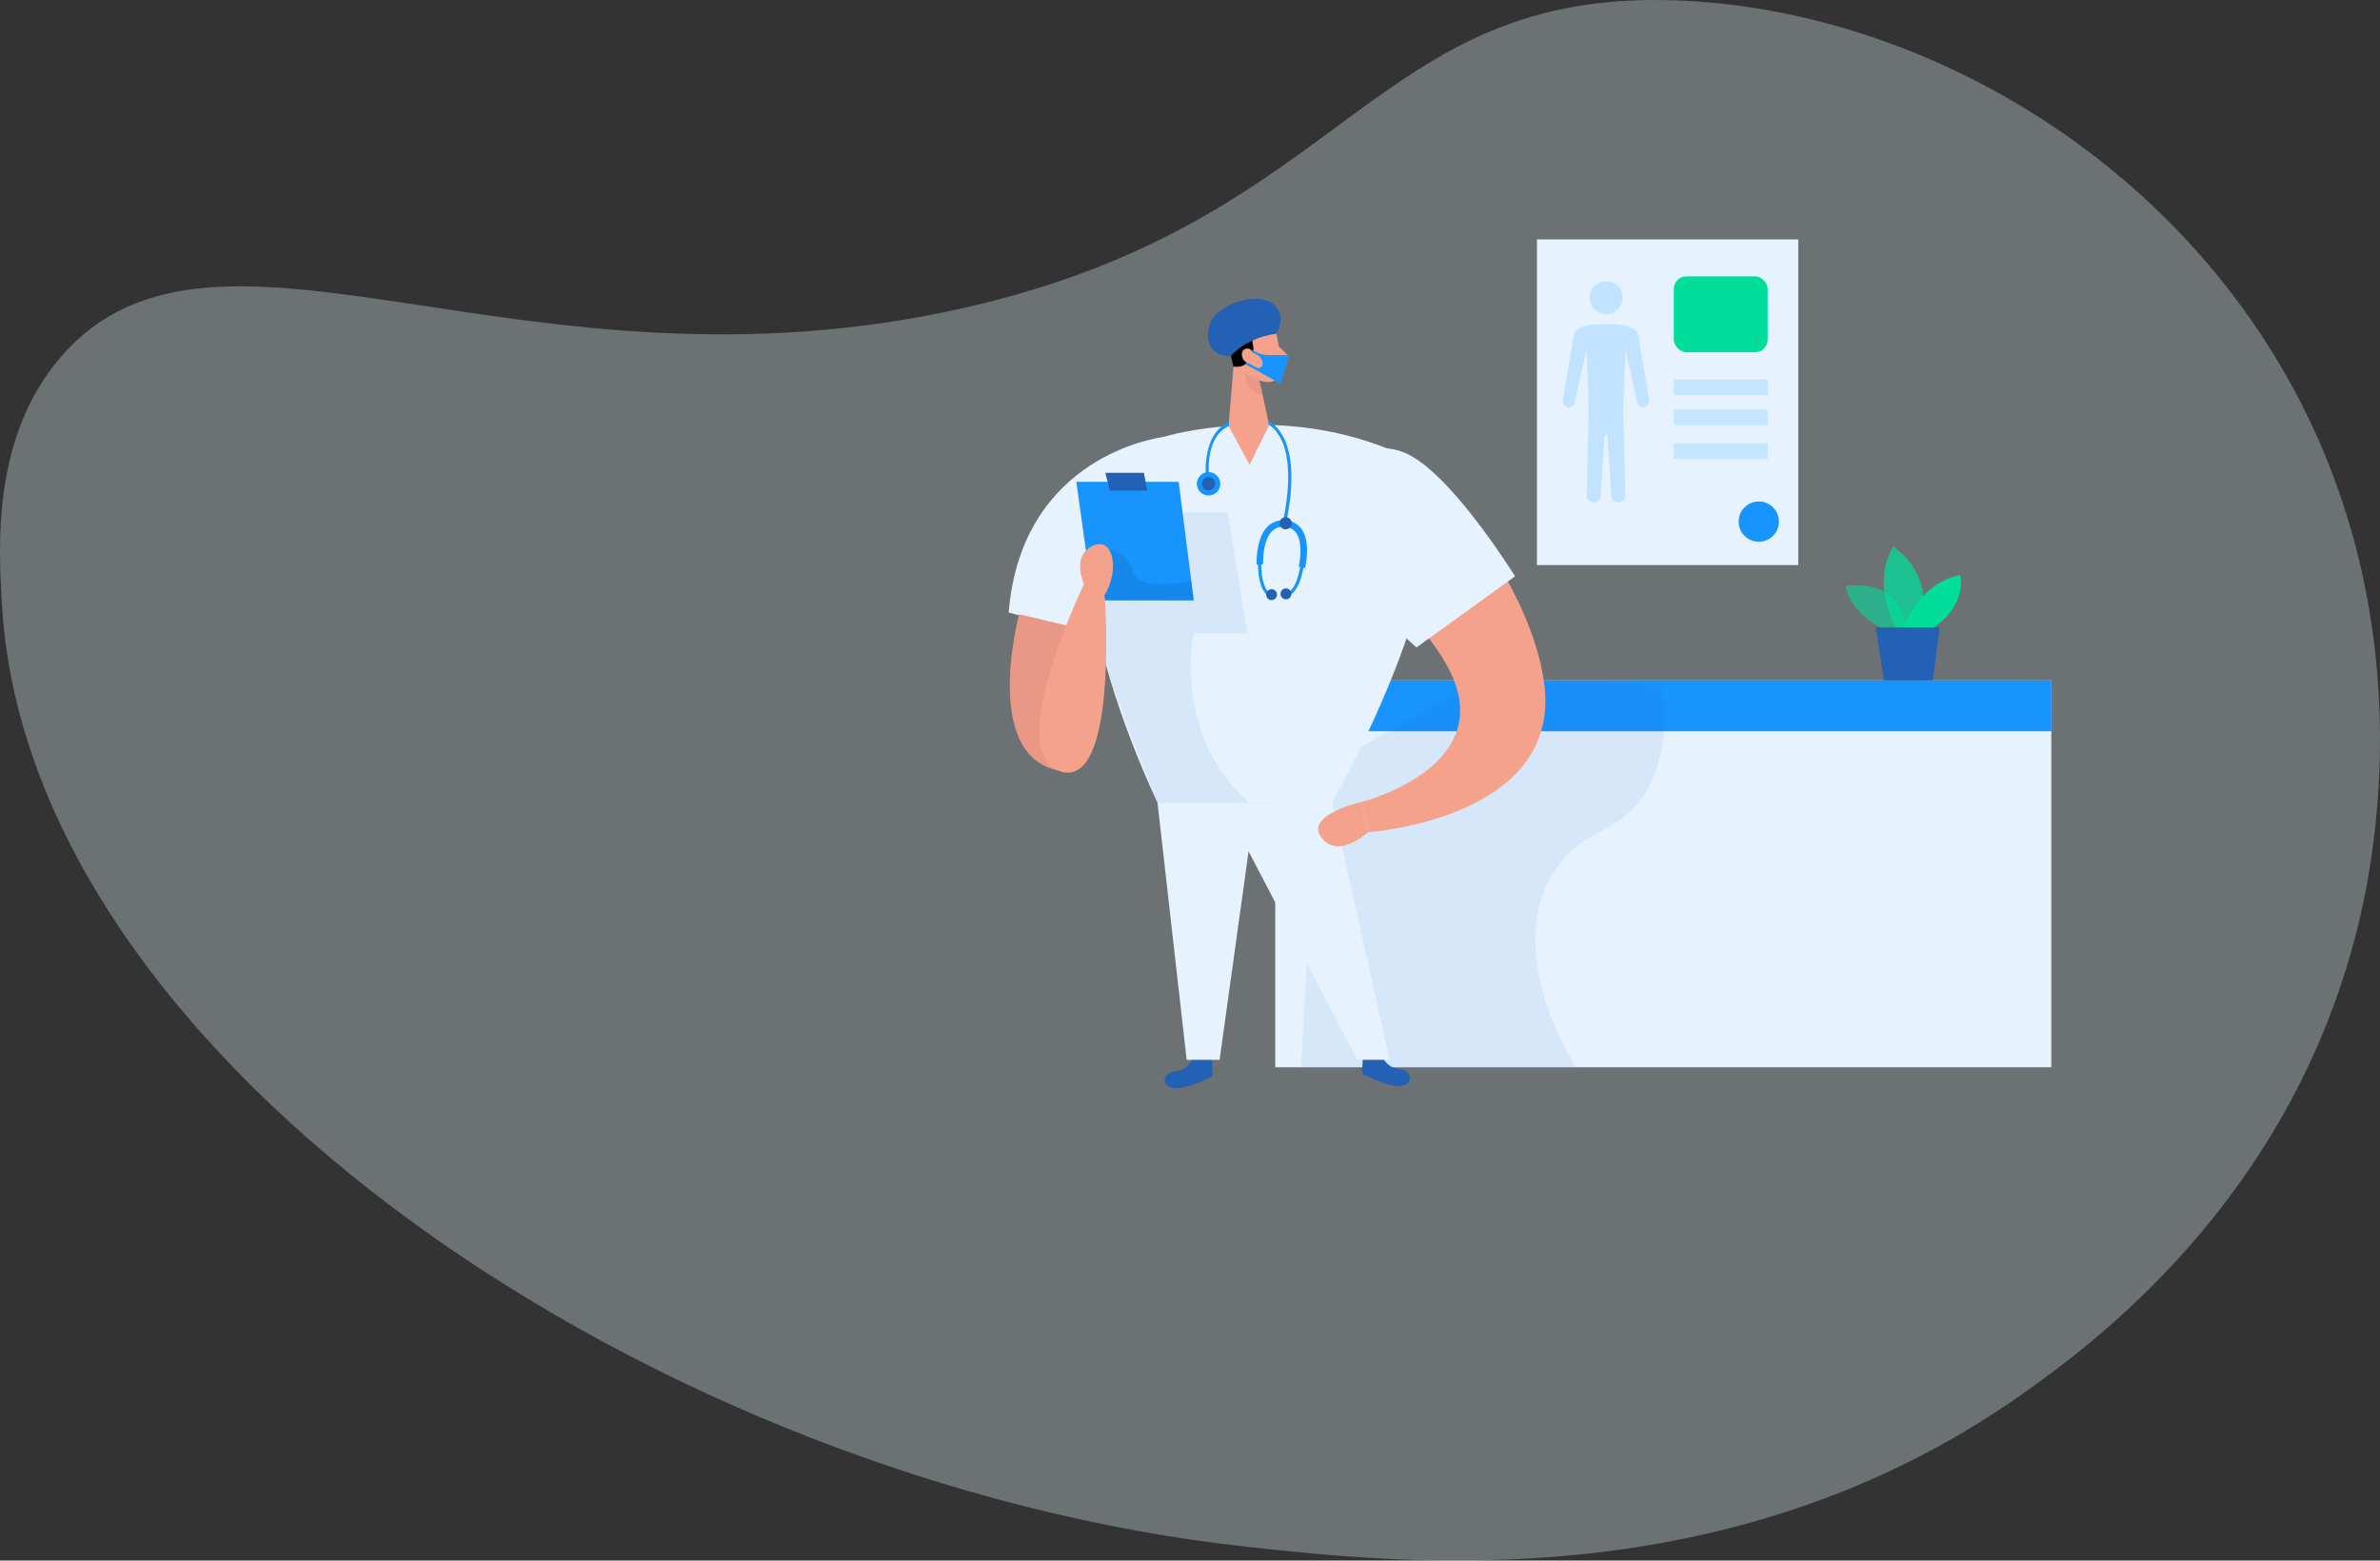 <svg xmlns="http://www.w3.org/2000/svg" width="943.749" height="618.916" viewBox="0 0 943.749 618.916">
  <rect x="0" y="0" width="943.749" height="618.916" fill="#333333" stroke="none"/>
  <g id="Group_5538" data-name="Group 5538" transform="translate(260.749 -111)">
    <path id="Path_15701" data-name="Path 15701" d="M-154.953,356.268c61.376-70.487,182.582,20.7,358.2-19.207,152.109-34.582,160.86-126.439,282.392-121.884,88.789,3.31,185.541,54.578,238.714,143.895C783,457.551,761.68,557.81,755.7,582.139c-26.713,109.124-106,166.687-133.968,186.348-115.24,80.953-244.555,66.767-306.592,59.992C82.1,802.957-167.386,636.583-178.495,455.7-179.971,432.021-182.658,388.1-154.953,356.268Z" transform="translate(-81.412 -104.014)" fill="#e6f3ff" opacity="0.32"/>
    <g id="doctor_two_color" transform="translate(118.109 181.535)">
      <rect id="Rectangle_1933" data-name="Rectangle 1933" width="103.627" height="129.162" transform="translate(230.59 24.415)" fill="#e6f3ff"/>
      <rect id="Rectangle_1937" data-name="Rectangle 1937" width="307.737" height="153.444" transform="translate(126.823 199.303)" fill="#e6f3ff"/>
      <rect id="Rectangle_1938" data-name="Rectangle 1938" width="307.737" height="20.177" transform="translate(126.823 199.303)" fill="#1894ff"/>
      <path id="Path_14183" data-name="Path 14183" d="M286.219,140.678s-15.2-4.077-18.549-18.187c0,0,23.475-4.843,24.254,19.481Z" transform="translate(85.249 39.478)" fill="#00de9a" opacity="0.58"/>
      <path id="Path_14184" data-name="Path 14184" d="M283.749,143.479s-10.673-16.7-1.392-32.409c0,0,17.909,11.271,10.061,32.409Z" transform="translate(89.515 35.16)" fill="#00de9a" opacity="0.73"/>
      <path id="Path_14185" data-name="Path 14185" d="M284.25,140.307s5.566-17.714,22.431-21.137c0,0,3.214,11.48-10.868,21.137Z" transform="translate(91.741 38.331)" fill="#00de9a"/>
      <path id="Path_14186" data-name="Path 14186" d="M276.34,134.11l3.173,21.012h19.356l2.769-21.012Z" transform="translate(88.644 44.181)" fill="#2361b5"/>
      <circle id="Ellipse_40" data-name="Ellipse 40" cx="6.54" cy="6.54" r="6.54" transform="translate(251.477 41.016)" fill="#c2e3ff"/>
      <path id="Path_14193" data-name="Path 14193" d="M217.025,52.027c-.849-4.759-12.176-4.4-12.774-4.383s-11.912-.376-12.76,4.383c-.71,3.966-3.354,19.913-4.328,25.813a2.379,2.379,0,0,0,1.809,2.783h0a2.393,2.393,0,0,0,2.867-1.809l4.689-20.97.877,23.308-.807,34.427a2.783,2.783,0,0,0,2.449,2.783h0a2.783,2.783,0,0,0,3.117-2.588l1.475-23.656a.612.612,0,1,1,1.225,0l1.489,23.656a2.783,2.783,0,0,0,3.117,2.588h0a2.783,2.783,0,0,0,2.449-2.783l-.807-34.427L212,57.774l4.662,20.984a2.394,2.394,0,0,0,2.867,1.809h0a2.393,2.393,0,0,0,1.823-2.783C220.351,71.939,217.721,55.992,217.025,52.027Z" transform="translate(53.71 10.322)" fill="#c2e3ff"/>
      <rect id="Rectangle_1939" data-name="Rectangle 1939" width="37.223" height="30.085" rx="5" transform="translate(284.86 39.068)" fill="#00de9a"/>
      <rect id="Rectangle_1940" data-name="Rectangle 1940" width="37.223" height="6.123" transform="translate(284.86 79.951)" fill="#1894ff" opacity="0.16"/>
      <rect id="Rectangle_1941" data-name="Rectangle 1941" width="37.223" height="6.123" transform="translate(284.86 91.932)" fill="#1894ff" opacity="0.16"/>
      <rect id="Rectangle_1942" data-name="Rectangle 1942" width="37.223" height="6.123" transform="translate(284.86 105.333)" fill="#1894ff" opacity="0.16"/>
      <circle id="Ellipse_41" data-name="Ellipse 41" cx="7.987" cy="7.987" r="7.987" transform="translate(310.575 128.349)" fill="#1894ff"/>
      <path id="Path_14178" data-name="Path 14178" d="M255.6,152.23s8.349,41.746-23.656,56.594-34.44,54.1-10.325,93.845H112.51l6.665-117.5,64.01-35.957,55.661.7Z" transform="translate(24.5 50.093)" fill="#2361b5" opacity="0.08"/>
      <g id="doctor_two_color-2" data-name="doctor_two_color" transform="translate(-28.349 26.674)">
        <path id="Path_14176" data-name="Path 14176" d="M108.973,64.25S54.241,71.953,50.3,133.4l37.81,8.987Z" transform="translate(0.103 12.201)" fill="#1894ff"/>
        <path id="Path_14177" data-name="Path 14177" d="M109.439,64.25S54.273,72.1,50.3,134.68l38.11,9.154Z" transform="matrix(1, 0.017, -0.017, 1, 1.458, 10.202)" fill="#e6f3ff"/>
        <path id="Path_14179" data-name="Path 14179" d="M53.626,118.73s-16.793,62.409,21.287,62.525l12.518-32.1L81.152,125.3Z" transform="translate(0 27.666)" fill="#f4a28c"/>
        <path id="Path_14180" data-name="Path 14180" d="M53.626,118.73s-16.793,62.409,21.287,62.525l12.518-32.1L81.152,125.3Z" transform="translate(0 27.666)" fill="#ce8172" opacity="0.31"/>
        <path id="Path_14181" data-name="Path 14181" d="M109.428,255.14s-1.99,5.6-7.036,6.034-6.419,5.392-1.81,6.663,16.228-4.609,16.228-4.609l-.347-7.28Z" transform="translate(13.578 66.389)" fill="#2361b5"/>
        <path id="Path_14182" data-name="Path 14182" d="M166.1,254.47s1.99,5.6,7.036,6.047,6.355,5.379,1.81,6.65-16.241-4.6-16.241-4.6l.359-7.292Z" transform="translate(30.875 66.199)" fill="#2361b5"/>
        <path id="Path_14187" data-name="Path 14187" d="M140.316,41.765l-3.171-3.12h0c-.539-3.338-1.194-5.854-1.194-5.854-1.155-5.662-10.053-8.409-14.688-3.736a8.486,8.486,0,0,0-2.221,9.591l4.16,7.7c1.862,4.75,6.163,6.111,9.4,6.419a4.75,4.75,0,0,0,5.135-4.339,26.542,26.542,0,0,0,0-3.364l1.977-.732a1.515,1.515,0,0,0,.6-2.568Z" transform="translate(19.435 1.536)" fill="#f4a28c"/>
        <path id="Path_14188" data-name="Path 14188" d="M119.881,38.68l-2.581,30.9,17.127.205-4.879-22.006Z" transform="translate(19.122 4.942)" fill="#f4a28c"/>
        <path id="Path_14189" data-name="Path 14189" d="M114.71,33.641c3.2,1.618,3.646,5.572,4.481,8.987l1.014,4.25a6.419,6.419,0,0,0,7.228-3.852,7.6,7.6,0,0,0,.424-5.135,2.735,2.735,0,0,1,2.4-3.492l1.412-.141a12.223,12.223,0,0,0,5.135-1.862h0l-.5-6.676" transform="translate(18.387 1.263)"/>
        <path id="Path_14190" data-name="Path 14190" d="M126.429,39.592s-.668-3.582-3.325-2.85-1.708,5.906,2.041,5.777Z" transform="translate(20.341 4.364)" fill="#f4a28c"/>
        <path id="Path_14191" data-name="Path 14191" d="M128.24,46.867a11.555,11.555,0,0,1-5.546-2.747s-1.194,6.689,6.946,8.987Z" transform="translate(20.636 6.487)" fill="#ce8172" opacity="0.31"/>
        <path id="Path_14192" data-name="Path 14192" d="M104.809,64.793S149.18,51.466,194.4,70.275s-23.482,139.711-23.482,139.711H101.638S37.419,78.4,104.809,64.793Z" transform="translate(6.834 11.055)" fill="#e6f3ff"/>
        <path id="Path_14194" data-name="Path 14194" d="M131.975,39.18h8.011L136.6,50.542l-13.827-7.7V41.824l4.288,2.272a1.643,1.643,0,0,0,2.427-1.489h0a4.3,4.3,0,0,0-2.439-3.685l-1.284-.642-1.078-1.361,2.709,1.284A11.247,11.247,0,0,0,131.975,39.18Z" transform="translate(20.675 4.443)" fill="#1894ff"/>
        <path id="Path_14195" data-name="Path 14195" d="M112.263,87.3H128.71l7.844,47.914H115.268s-8.884,39.453,21.826,67.082H100.875s-18.95-46.052-22.506-62.473L76.7,104.247Z" transform="translate(7.597 18.744)" fill="#2361b5" opacity="0.08"/>
        <path id="Path_14196" data-name="Path 14196" d="M117.48,60.8l8.332,15.406,7.806-15.792a38.606,38.606,0,0,0-16.138.385Z" transform="translate(19.173 10.923)" fill="#f4a28c"/>
        <path id="Path_14197" data-name="Path 14197" d="M70.46,77.82h40.583l6,47.041H77.033Z" transform="translate(5.826 16.053)" fill="#1894ff"/>
        <path id="Path_14198" data-name="Path 14198" d="M81.183,98.7a12.377,12.377,0,0,1,9.719,8.987c2.465,8.178,23.007,3.454,23.007,3.454l.989,7.793-36.757-.116Z" transform="translate(8.006 21.98)" opacity="0.08"/>
        <path id="Path_14199" data-name="Path 14199" d="M79.42,75.05l1.8,7.1H96.072l-1.361-7.1Z" transform="translate(8.369 15.267)" fill="#2361b5"/>
        <path id="Path_14200" data-name="Path 14200" d="M73.688,114.049s-6.2-11.94,2.863-16.241,11.028,11.837,3.4,21.466Z" transform="translate(6.155 21.524)" fill="#f4a28c"/>
        <path id="Path_14201" data-name="Path 14201" d="M120.209,43.956s5.559-7.074,17.974-8.807c0,0,4.827-6.984-1.387-11.9s-20.978.077-24.394,6.843C110.49,33.891,109.194,44.033,120.209,43.956Z" transform="translate(17.369)" fill="#2361b5"/>
        <path id="Path_14202" data-name="Path 14202" d="M77.342,108.42S44.1,176.465,67.264,183.95,85.02,114.839,85.02,114.839Z" transform="translate(2.59 24.74)" fill="#f4a28c"/>
        <path id="Path_14203" data-name="Path 14203" d="M150.915,82c6.188-12.839,23.11-15.984,34-6.74,15.278,13.044,43.421,49.249,48.556,83.85,8.14,54.783-69.753,59.918-69.753,59.918l-2.568-11.979s51.1-12.839,36.462-48.787C185.9,129.5,140.425,103.746,150.915,82Z" transform="translate(28.222 13.815)" fill="#f4a28c"/>
        <path id="Path_14205" data-name="Path 14205" d="M151.582,78.22s13.481-16.472,30.607-6.638S221.72,117.6,221.72,117.6L183.9,144.9S128.909,97.9,151.582,78.22Z" transform="translate(27.298 13.394)" fill="#1894ff"/>
        <path id="Path_14206" data-name="Path 14206" d="M151.762,78.541s13.924-17.014,31.614-6.856,40.83,47.527,40.83,47.527L185.14,147.418S128.344,98.87,151.762,78.541Z" transform="translate(26.055 12.137)" fill="#e6f3ff"/>
        <path id="Path_14208" data-name="Path 14208" d="M164.769,176.87H95.53L107.1,278.964h13.057l11.5-82.707,43.061,82.707h12.839Z" transform="translate(12.943 44.171)" fill="#e6f3ff"/>
        <path id="Path_14209" data-name="Path 14209" d="M162.346,176.73s-22.686,5.058-15.971,14.046,18.539-2.067,18.539-2.067Z" transform="translate(27.023 44.131)" fill="#f4a28c"/>
        <path id="Path_14210" data-name="Path 14210" d="M110.7,83.186c-.116-.757-2.568-18.629,8.987-23.906v1.643c-10.6,4.866-7.7,21.826-7.7,22.057Z" transform="translate(17.164 10.79)" fill="#1894ff"/>
        <path id="Path_14211" data-name="Path 14211" d="M136.927,98.763l-1.284-.27c6.7-32.623-5.675-37.9-5.8-37.951V59.13C130.431,59.335,143.86,65.049,136.927,98.763Z" transform="translate(22.682 10.748)" fill="#1894ff"/>
        <path id="Path_14212" data-name="Path 14212" d="M145.346,108.687l-2.5-.616c0-.09,2.131-8.987-1.066-13.4a5.739,5.739,0,0,0-4.519-2.337,6.009,6.009,0,0,0-4.879,1.6c-4.031,3.852-3.659,13.121-3.659,13.211l-2.568.116c0-.424-.424-10.438,4.429-15.163a8.6,8.6,0,0,1,6.933-2.337,8.307,8.307,0,0,1,6.419,3.389C147.785,98.506,145.436,108.263,145.346,108.687Z" transform="translate(21.633 19.427)" fill="#1894ff"/>
        <circle id="Ellipse_42" data-name="Ellipse 42" cx="2.414" cy="2.414" r="2.414" transform="translate(156.887 107.906)" fill="#2361b5"/>
        <circle id="Ellipse_43" data-name="Ellipse 43" cx="4.648" cy="4.648" r="4.648" transform="translate(124.084 90.022)" fill="#1894ff"/>
        <circle id="Ellipse_44" data-name="Ellipse 44" cx="2.645" cy="2.645" r="2.645" transform="translate(126.087 92.024)" fill="#2361b5"/>
        <path id="Path_14213" data-name="Path 14213" d="M131.223,116.832c-5.456-2.722-4.648-15.175-4.609-15.7l1.284.09c0,.128-.8,12.12,3.852,14.469Z" transform="translate(21.748 22.67)" fill="#1894ff"/>
        <circle id="Ellipse_45" data-name="Ellipse 45" cx="2.157" cy="2.157" r="2.157" transform="translate(151.559 136.472)" fill="#2361b5"/>
        <path id="Path_14214" data-name="Path 14214" d="M135.771,116.5l-.411-1.207c4.981-1.656,5.919-13.648,5.931-13.776l1.284.1C142.524,102.136,141.561,114.59,135.771,116.5Z" transform="translate(24.249 22.781)" fill="#1894ff"/>
        <circle id="Ellipse_46" data-name="Ellipse 46" cx="2.157" cy="2.157" r="2.157" transform="translate(157.26 136.164)" fill="#2361b5"/>
      </g>
    </g>
  </g>
</svg>
